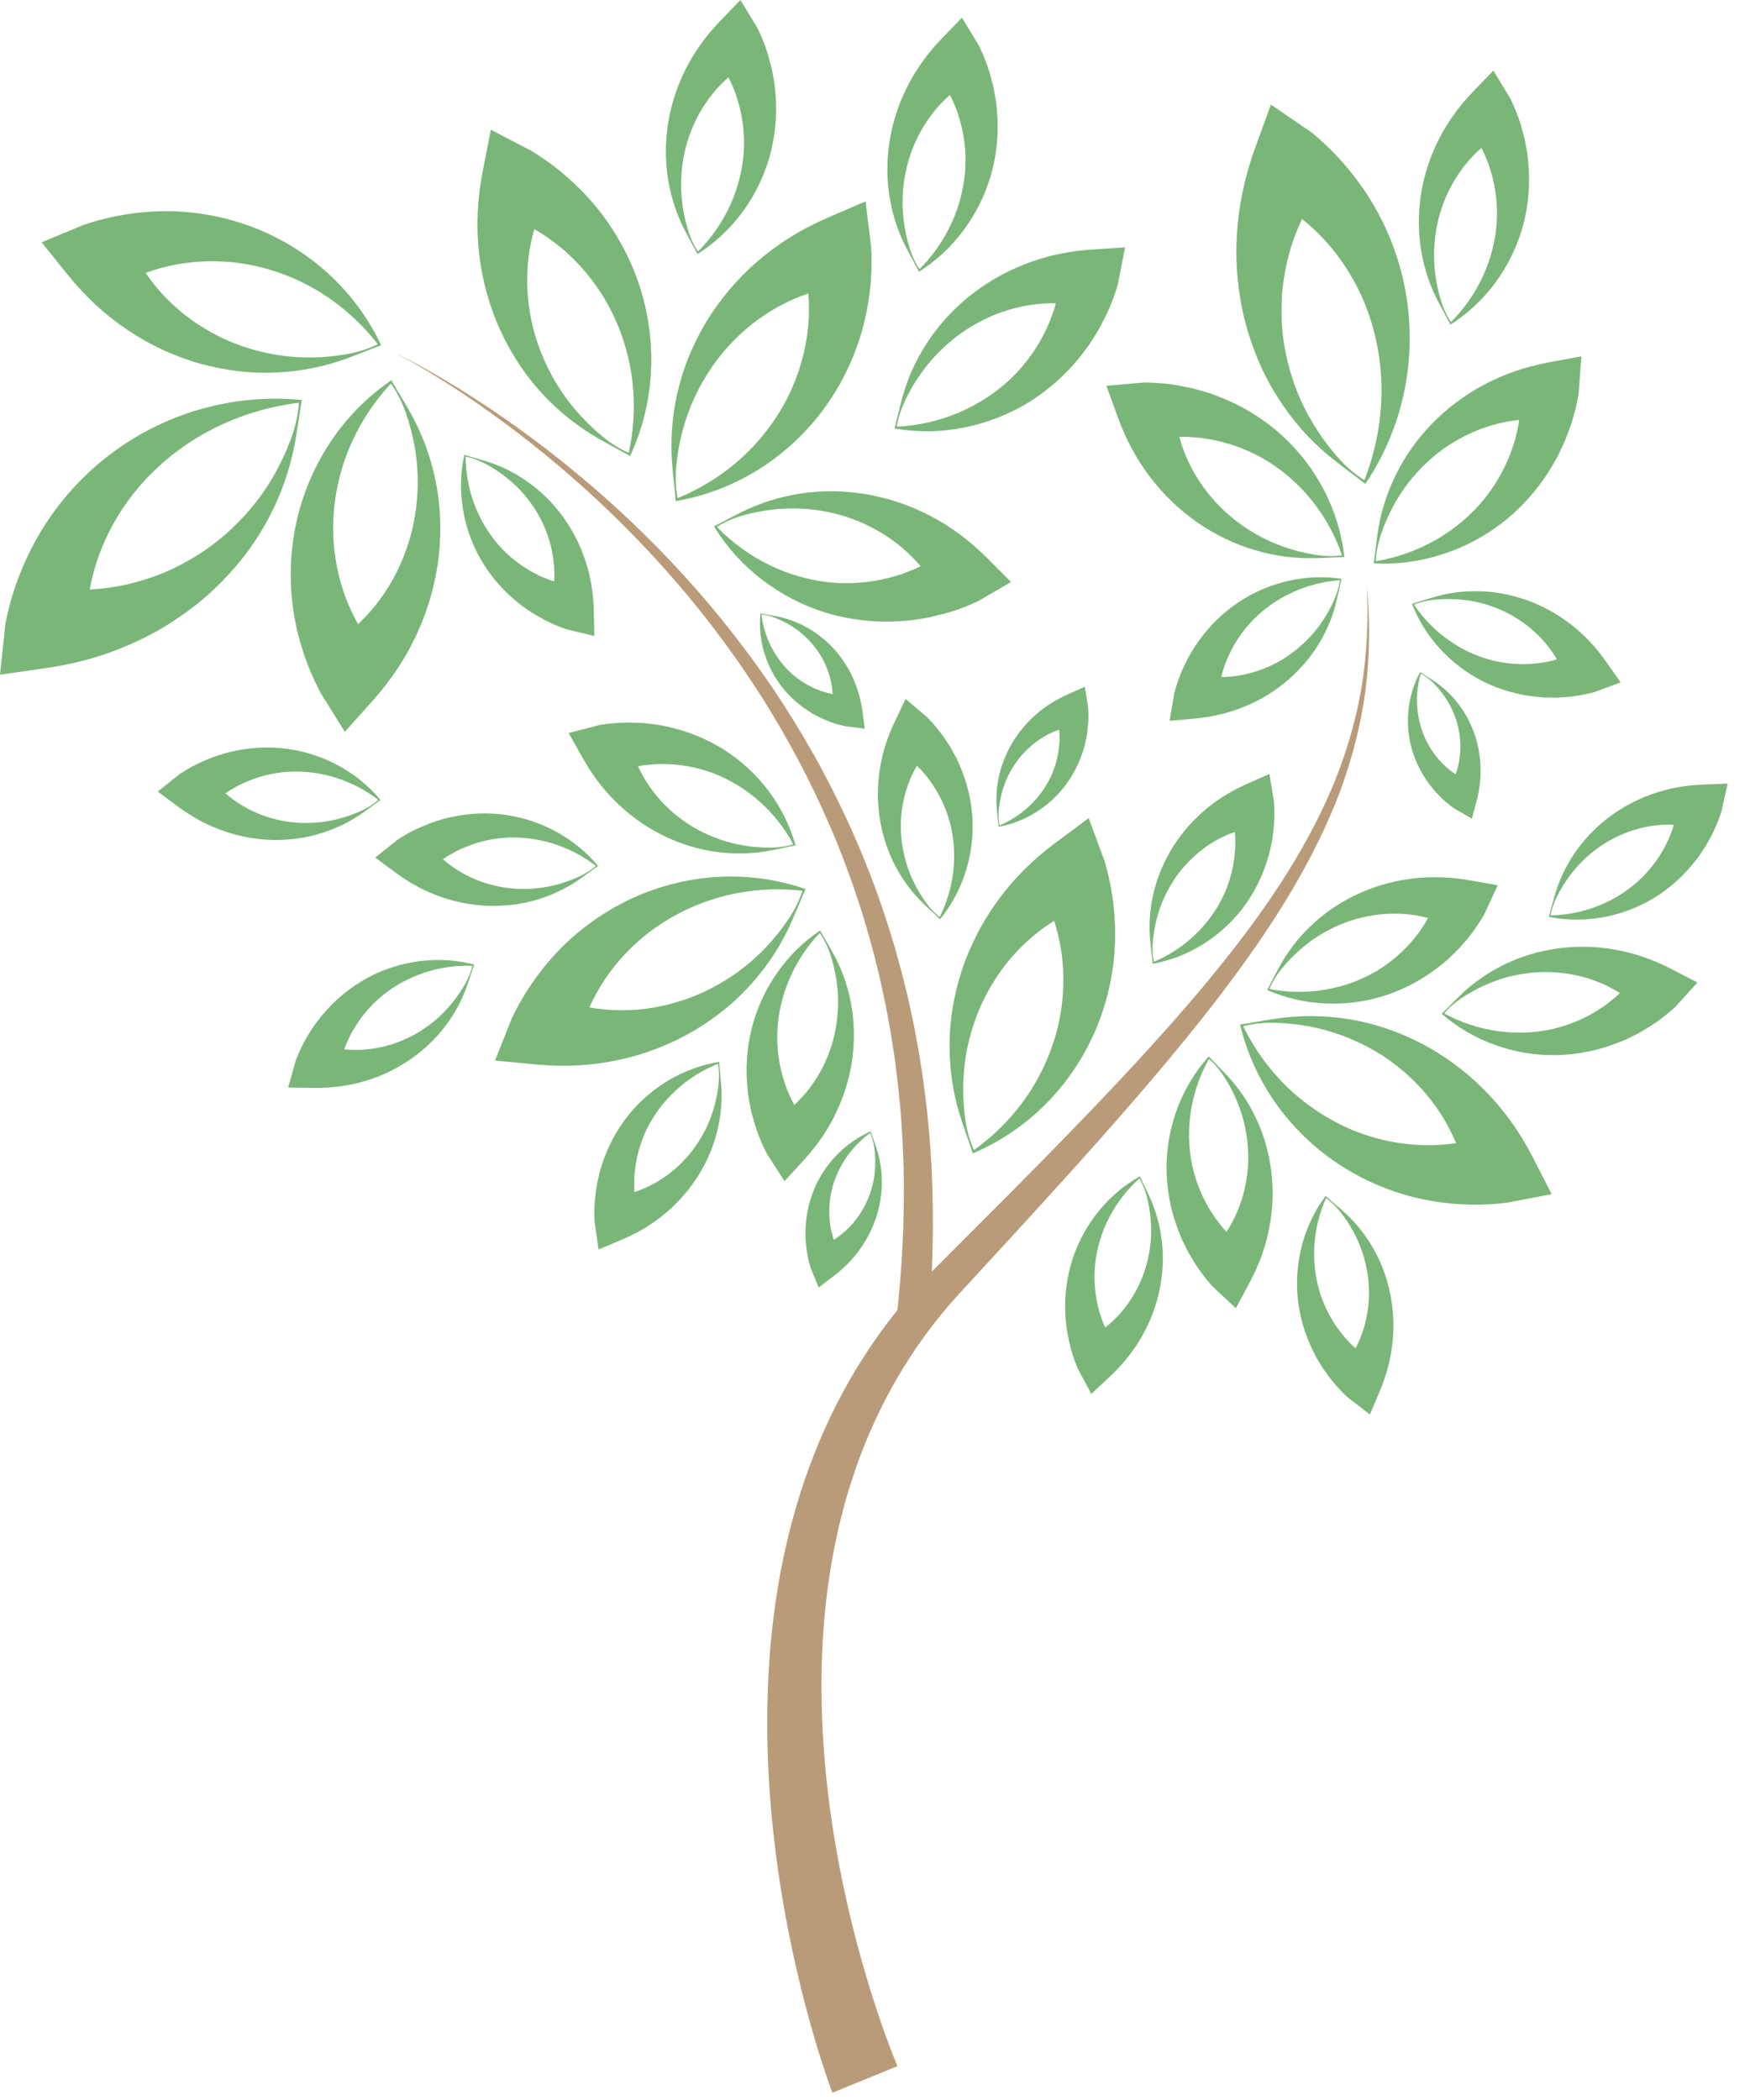 <svg width="40" height="48" viewBox="0 0 40 48" fill="none" xmlns="http://www.w3.org/2000/svg">
<g id="Group 11">
<path id="Vector" d="M15.457 10.659C15.446 10.785 15.442 10.912 15.448 11.04C15.45 11.103 15.456 11.167 15.463 11.23C15.472 11.293 15.48 11.356 15.495 11.418L15.462 11.396C16.032 11.167 16.548 10.838 16.982 10.437C17.415 10.034 17.767 9.561 18.019 9.053C18.27 8.543 18.422 7.999 18.473 7.458C18.498 7.186 18.497 6.916 18.473 6.65C18.45 6.384 18.401 6.123 18.331 5.872V5.871L19.339 6.522C18.87 6.566 18.4 6.705 17.956 6.922C17.735 7.032 17.522 7.162 17.318 7.31C17.114 7.458 16.924 7.628 16.745 7.812C16.386 8.179 16.091 8.619 15.868 9.101C15.757 9.343 15.668 9.596 15.598 9.856C15.529 10.117 15.483 10.386 15.457 10.659ZM15.367 10.659C15.318 10.104 15.356 9.533 15.485 8.973C15.549 8.693 15.636 8.416 15.747 8.145C15.858 7.876 15.99 7.612 16.143 7.357C16.296 7.102 16.474 6.86 16.667 6.628C16.862 6.397 17.076 6.179 17.309 5.978C17.774 5.573 18.313 5.238 18.903 4.983L19.784 4.603L19.911 5.634V5.634C19.931 5.99 19.921 6.345 19.877 6.692C19.834 7.04 19.761 7.381 19.658 7.711C19.451 8.369 19.125 8.978 18.712 9.501C18.297 10.023 17.795 10.46 17.243 10.79C16.69 11.119 16.087 11.341 15.476 11.448L15.444 11.454L15.442 11.426C15.438 11.362 15.431 11.298 15.425 11.234L15.405 11.043C15.392 10.915 15.378 10.787 15.367 10.659Z" fill="#7AB678"/>
<path id="Vector_2" d="M15.729 5.269C15.757 5.357 15.79 5.444 15.829 5.528C15.869 5.612 15.914 5.694 15.967 5.769L15.939 5.764C16.257 5.449 16.511 5.082 16.689 4.691C16.867 4.299 16.973 3.884 17 3.471C17.025 3.058 16.974 2.65 16.855 2.272C16.84 2.225 16.826 2.177 16.81 2.131L16.754 1.994L16.726 1.926C16.718 1.904 16.708 1.881 16.696 1.86L16.629 1.729C16.587 1.642 16.538 1.558 16.485 1.478C16.433 1.397 16.377 1.32 16.318 1.245L17.178 1.4C16.875 1.561 16.598 1.786 16.361 2.056C16.125 2.328 15.931 2.646 15.796 2.994C15.658 3.342 15.583 3.72 15.569 4.107C15.556 4.494 15.612 4.888 15.729 5.269ZM15.668 5.295C15.478 4.936 15.345 4.541 15.275 4.128C15.203 3.715 15.203 3.285 15.265 2.857C15.329 2.43 15.461 2.004 15.662 1.603C15.86 1.201 16.129 0.824 16.454 0.488L16.924 0L17.314 0.642V0.643C17.371 0.759 17.422 0.878 17.468 0.998C17.514 1.118 17.554 1.24 17.585 1.364L17.634 1.548C17.643 1.578 17.648 1.61 17.654 1.641L17.671 1.735L17.703 1.921C17.712 1.984 17.716 2.047 17.723 2.11C17.769 2.61 17.722 3.11 17.592 3.578C17.459 4.045 17.243 4.479 16.964 4.855C16.685 5.232 16.343 5.55 15.963 5.794L15.942 5.807L15.934 5.789C15.891 5.706 15.846 5.624 15.801 5.542C15.757 5.46 15.711 5.378 15.668 5.295Z" fill="#7AB678"/>
<path id="Vector_3" d="M20.792 5.673C20.82 5.761 20.853 5.848 20.892 5.932C20.931 6.016 20.977 6.097 21.03 6.173L21.002 6.168C21.32 5.853 21.573 5.486 21.752 5.095C21.93 4.703 22.035 4.287 22.063 3.875C22.088 3.462 22.037 3.053 21.918 2.676C21.903 2.629 21.889 2.581 21.873 2.535L21.817 2.398L21.789 2.33C21.78 2.307 21.771 2.285 21.759 2.264L21.692 2.133C21.65 2.046 21.601 1.962 21.548 1.882C21.495 1.801 21.439 1.724 21.381 1.649L22.24 1.803C21.937 1.964 21.66 2.189 21.424 2.46C21.188 2.732 20.994 3.05 20.859 3.398C20.721 3.746 20.646 4.124 20.631 4.511C20.619 4.898 20.675 5.292 20.792 5.673ZM20.732 5.699C20.541 5.34 20.408 4.945 20.338 4.532C20.266 4.119 20.266 3.689 20.328 3.261C20.393 2.834 20.524 2.408 20.725 2.007C20.923 1.605 21.192 1.228 21.517 0.891L21.987 0.404L22.377 1.046V1.046C22.434 1.163 22.485 1.282 22.531 1.402C22.577 1.522 22.617 1.644 22.649 1.768L22.698 1.952C22.706 1.982 22.712 2.014 22.717 2.045L22.734 2.139L22.767 2.325C22.775 2.388 22.78 2.451 22.786 2.513C22.833 3.014 22.786 3.514 22.656 3.982C22.523 4.449 22.306 4.882 22.027 5.259C21.749 5.636 21.407 5.954 21.026 6.198L21.006 6.211L20.997 6.193C20.955 6.109 20.91 6.028 20.865 5.946C20.82 5.864 20.775 5.782 20.732 5.699Z" fill="#7AB678"/>
<path id="Vector_4" d="M32.94 6.882C32.968 6.97 33.001 7.057 33.041 7.141C33.08 7.225 33.125 7.306 33.178 7.382L33.15 7.377C33.468 7.062 33.722 6.695 33.9 6.304C34.078 5.912 34.184 5.497 34.211 5.084C34.236 4.671 34.185 4.263 34.066 3.885C34.051 3.838 34.037 3.79 34.021 3.744L33.965 3.607L33.937 3.539C33.928 3.517 33.919 3.494 33.907 3.473L33.84 3.342C33.798 3.255 33.749 3.171 33.696 3.091C33.644 3.01 33.588 2.933 33.529 2.858L34.389 3.013C34.086 3.174 33.809 3.399 33.572 3.669C33.337 3.941 33.142 4.259 33.007 4.607C32.869 4.955 32.794 5.333 32.78 5.72C32.767 6.106 32.823 6.501 32.94 6.882ZM32.88 6.907C32.689 6.549 32.556 6.153 32.486 5.741C32.414 5.328 32.413 4.898 32.475 4.47C32.54 4.042 32.671 3.617 32.872 3.216C33.071 2.813 33.34 2.437 33.664 2.1L34.134 1.613L34.524 2.255V2.255C34.581 2.372 34.633 2.49 34.678 2.611C34.724 2.731 34.764 2.852 34.795 2.977L34.844 3.161C34.853 3.191 34.859 3.222 34.864 3.254L34.881 3.348L34.914 3.534C34.922 3.597 34.927 3.66 34.933 3.722C34.98 4.223 34.933 4.723 34.803 5.19C34.67 5.658 34.453 6.091 34.174 6.468C33.896 6.844 33.553 7.163 33.173 7.407L33.153 7.42L33.144 7.402C33.102 7.318 33.056 7.237 33.012 7.155C32.968 7.073 32.922 6.991 32.88 6.907Z" fill="#7AB678"/>
<path id="Vector_5" d="M33.407 22.813C33.33 22.865 33.256 22.921 33.187 22.983C33.118 23.045 33.053 23.111 32.996 23.184L32.993 23.155C33.385 23.371 33.809 23.509 34.235 23.569C34.661 23.628 35.089 23.611 35.493 23.52C35.896 23.425 36.272 23.26 36.601 23.038C36.642 23.011 36.683 22.984 36.723 22.956L36.838 22.862L36.895 22.817C36.914 22.802 36.933 22.787 36.951 22.769L37.056 22.668C37.128 22.602 37.194 22.531 37.256 22.458C37.319 22.384 37.377 22.309 37.432 22.231L37.529 23.099C37.288 22.855 36.993 22.653 36.666 22.503C36.339 22.356 35.979 22.26 35.606 22.23C35.233 22.196 34.85 22.232 34.475 22.328C34.101 22.427 33.739 22.592 33.407 22.813ZM33.365 22.762C33.655 22.478 33.995 22.237 34.371 22.053C34.746 21.866 35.158 21.743 35.587 21.681C36.015 21.621 36.46 21.626 36.902 21.704C37.344 21.78 37.781 21.93 38.197 22.146L38.798 22.457L38.294 23.014C38.199 23.102 38.099 23.185 37.997 23.263C37.895 23.341 37.79 23.415 37.68 23.48L37.517 23.579C37.49 23.596 37.462 23.61 37.434 23.625L37.349 23.668L37.179 23.753C37.122 23.778 37.063 23.8 37.004 23.824C36.538 24.012 36.045 24.109 35.56 24.118C35.074 24.124 34.597 24.04 34.157 23.879C33.716 23.719 33.313 23.482 32.971 23.187L32.953 23.172L32.968 23.158C33.036 23.094 33.101 23.027 33.166 22.961C33.232 22.894 33.297 22.827 33.365 22.762Z" fill="#7AB678"/>
<path id="Vector_6" d="M30.639 27.704C30.589 27.642 30.535 27.581 30.477 27.526C30.419 27.471 30.358 27.419 30.291 27.374L30.316 27.369C30.156 27.723 30.066 28.098 30.043 28.469C30.02 28.841 30.065 29.209 30.171 29.551C30.279 29.892 30.447 30.206 30.661 30.474C30.688 30.508 30.713 30.542 30.741 30.574L30.828 30.667C30.859 30.697 30.884 30.73 30.917 30.758L31.012 30.842C31.135 30.956 31.273 31.052 31.414 31.136L30.671 31.279C30.866 31.054 31.02 30.787 31.127 30.495C31.232 30.202 31.29 29.885 31.291 29.561C31.294 29.238 31.237 28.909 31.129 28.592C31.019 28.276 30.852 27.976 30.639 27.704ZM30.679 27.665C30.944 27.895 31.175 28.173 31.36 28.485C31.546 28.796 31.68 29.143 31.763 29.508C31.844 29.873 31.87 30.258 31.833 30.644C31.798 31.031 31.697 31.418 31.54 31.791L31.312 32.331L30.797 31.934C30.634 31.78 30.482 31.616 30.354 31.436L30.257 31.302C30.224 31.258 30.199 31.209 30.169 31.163L30.085 31.022C30.059 30.974 30.035 30.925 30.011 30.876C29.818 30.486 29.7 30.068 29.66 29.65C29.622 29.231 29.662 28.813 29.77 28.423C29.878 28.032 30.055 27.668 30.287 27.353L30.299 27.336L30.311 27.348C30.372 27.402 30.433 27.454 30.495 27.506C30.556 27.558 30.619 27.61 30.679 27.665Z" fill="#7AB678"/>
<path id="Vector_7" d="M26.216 27.36C26.195 27.283 26.171 27.206 26.14 27.132C26.11 27.058 26.075 26.986 26.032 26.918L26.057 26.924C25.767 27.181 25.532 27.487 25.359 27.817C25.187 28.147 25.078 28.502 25.035 28.857C24.996 29.213 25.021 29.568 25.107 29.9C25.118 29.941 25.127 29.983 25.139 30.023L25.182 30.144C25.197 30.184 25.207 30.224 25.226 30.263L25.278 30.379C25.343 30.533 25.431 30.677 25.525 30.812L24.789 30.639C25.058 30.513 25.308 30.331 25.524 30.108C25.74 29.884 25.922 29.618 26.055 29.323C26.19 29.029 26.272 28.705 26.302 28.372C26.329 28.039 26.3 27.695 26.216 27.36ZM26.269 27.341C26.417 27.66 26.515 28.007 26.556 28.367C26.6 28.727 26.581 29.099 26.508 29.466C26.433 29.832 26.3 30.194 26.108 30.532C25.919 30.871 25.669 31.183 25.373 31.46L24.945 31.86L24.637 31.287C24.55 31.08 24.479 30.868 24.435 30.651L24.401 30.49C24.389 30.437 24.385 30.381 24.377 30.327L24.358 30.165C24.354 30.11 24.352 30.055 24.349 30.001C24.332 29.567 24.395 29.137 24.529 28.738C24.665 28.34 24.871 27.976 25.13 27.663C25.387 27.35 25.698 27.09 26.038 26.897L26.056 26.887L26.062 26.903C26.095 26.977 26.131 27.049 26.166 27.122C26.2 27.194 26.235 27.267 26.269 27.341Z" fill="#7AB678"/>
<path id="Vector_8" d="M30.499 13.704C30.53 13.63 30.558 13.555 30.579 13.477C30.601 13.4 30.618 13.322 30.625 13.242L30.641 13.261C30.255 13.287 29.881 13.384 29.543 13.539C29.204 13.694 28.9 13.907 28.649 14.161C28.399 14.417 28.201 14.713 28.065 15.028C28.048 15.067 28.03 15.106 28.014 15.146L27.974 15.267C27.962 15.308 27.945 15.346 27.936 15.388L27.906 15.511C27.863 15.674 27.844 15.84 27.835 16.004L27.36 15.416C27.65 15.482 27.958 15.492 28.267 15.449C28.574 15.404 28.882 15.306 29.168 15.154C29.455 15.004 29.718 14.799 29.946 14.554C30.173 14.309 30.36 14.02 30.499 13.704ZM30.552 13.721C30.474 14.064 30.338 14.398 30.15 14.707C29.963 15.018 29.72 15.3 29.437 15.545C29.153 15.789 28.826 15.993 28.468 16.141C28.11 16.293 27.721 16.386 27.318 16.423L26.734 16.476L26.842 15.835V15.835C26.901 15.618 26.975 15.407 27.073 15.209L27.145 15.061C27.169 15.011 27.2 14.965 27.227 14.917L27.311 14.777C27.341 14.732 27.374 14.687 27.405 14.643C27.658 14.289 27.972 13.988 28.322 13.756C28.673 13.525 29.061 13.364 29.456 13.275C29.852 13.186 30.256 13.171 30.643 13.227L30.663 13.23L30.659 13.247C30.639 13.326 30.623 13.405 30.606 13.484C30.588 13.563 30.572 13.642 30.552 13.721Z" fill="#7AB678"/>
<path id="Vector_9" d="M32.764 13.71C32.685 13.719 32.605 13.733 32.528 13.752C32.45 13.772 32.373 13.796 32.3 13.829L32.31 13.806C32.524 14.129 32.794 14.405 33.097 14.621C33.4 14.838 33.735 14.996 34.081 15.087C34.428 15.177 34.783 15.201 35.124 15.163C35.166 15.158 35.209 15.154 35.251 15.148L35.377 15.123C35.418 15.114 35.46 15.109 35.5 15.096L35.622 15.061C35.784 15.017 35.938 14.951 36.085 14.877L35.811 15.581C35.724 15.297 35.579 15.025 35.389 14.779C35.197 14.534 34.959 14.316 34.685 14.144C34.413 13.968 34.104 13.842 33.778 13.766C33.452 13.692 33.108 13.674 32.764 13.71ZM32.753 13.655C33.09 13.553 33.447 13.504 33.809 13.514C34.172 13.521 34.537 13.592 34.891 13.715C35.243 13.841 35.582 14.023 35.89 14.26C36.199 14.495 36.474 14.787 36.706 15.118L37.043 15.598L36.433 15.823C36.216 15.88 35.995 15.921 35.775 15.934L35.61 15.945C35.556 15.949 35.5 15.945 35.446 15.945L35.282 15.942C35.227 15.938 35.173 15.932 35.119 15.927C34.686 15.883 34.269 15.761 33.894 15.573C33.519 15.383 33.186 15.127 32.913 14.827C32.639 14.528 32.425 14.185 32.281 13.821L32.273 13.802L32.29 13.797C32.368 13.775 32.445 13.75 32.522 13.726C32.598 13.702 32.675 13.677 32.753 13.655Z" fill="#7AB678"/>
<path id="Vector_10" d="M16.425 24.773C16.433 24.693 16.437 24.613 16.433 24.533C16.431 24.453 16.423 24.373 16.405 24.294L16.427 24.308C16.067 24.45 15.74 24.656 15.465 24.907C15.19 25.157 14.965 25.452 14.802 25.771C14.642 26.092 14.544 26.434 14.51 26.775C14.506 26.818 14.501 26.86 14.497 26.902L14.496 27.03C14.496 27.073 14.492 27.114 14.496 27.157L14.505 27.284C14.513 27.451 14.546 27.616 14.588 27.775L13.956 27.36C14.252 27.334 14.549 27.249 14.829 27.115C15.109 26.979 15.372 26.792 15.598 26.56C15.826 26.33 16.014 26.055 16.157 25.753C16.299 25.449 16.389 25.116 16.425 24.773ZM16.482 24.773C16.511 25.123 16.483 25.483 16.398 25.835C16.315 26.189 16.169 26.531 15.974 26.85C15.777 27.168 15.528 27.462 15.232 27.713C14.937 27.966 14.595 28.173 14.222 28.331L13.681 28.56L13.589 27.916V27.916C13.579 27.691 13.585 27.468 13.619 27.249L13.643 27.086C13.65 27.032 13.666 26.978 13.677 26.925L13.714 26.765C13.729 26.712 13.747 26.661 13.763 26.609C13.896 26.195 14.104 25.813 14.367 25.485C14.631 25.158 14.951 24.887 15.301 24.682C15.651 24.477 16.032 24.34 16.418 24.275L16.438 24.271L16.438 24.289C16.444 24.37 16.452 24.45 16.46 24.53C16.468 24.611 16.476 24.692 16.482 24.773Z" fill="#7AB678"/>
<path id="Vector_11" d="M10.626 22.5C10.665 22.43 10.701 22.358 10.731 22.283C10.76 22.209 10.786 22.133 10.802 22.054L10.815 22.075C10.428 22.06 10.047 22.116 9.694 22.234C9.34 22.352 9.016 22.531 8.738 22.758C8.462 22.986 8.234 23.26 8.065 23.558C8.045 23.596 8.023 23.632 8.003 23.67L7.95 23.786C7.933 23.825 7.912 23.861 7.899 23.902L7.856 24.021C7.796 24.179 7.759 24.342 7.734 24.504L7.324 23.869C7.604 23.965 7.911 24.008 8.221 23.997C8.532 23.985 8.848 23.921 9.148 23.8C9.45 23.683 9.733 23.506 9.986 23.288C10.238 23.067 10.454 22.799 10.626 22.5ZM10.678 22.523C10.563 22.856 10.392 23.174 10.172 23.461C9.954 23.75 9.682 24.005 9.374 24.218C9.066 24.43 8.719 24.598 8.347 24.708C7.975 24.82 7.578 24.872 7.173 24.866L6.587 24.857L6.763 24.23V24.23C6.844 24.021 6.94 23.819 7.059 23.632L7.147 23.492C7.175 23.445 7.211 23.403 7.243 23.359L7.342 23.228C7.377 23.186 7.414 23.146 7.45 23.105C7.739 22.78 8.083 22.515 8.456 22.321C8.83 22.128 9.232 22.01 9.635 21.964C10.037 21.918 10.441 21.946 10.82 22.042L10.84 22.048L10.834 22.064C10.806 22.14 10.781 22.217 10.756 22.294C10.731 22.369 10.705 22.447 10.678 22.523Z" fill="#7AB678"/>
<path id="Vector_12" d="M13.233 20.038C13.305 20.004 13.376 19.966 13.444 19.923C13.511 19.88 13.576 19.832 13.635 19.777L13.634 19.802C13.328 19.564 12.985 19.388 12.629 19.278C12.273 19.169 11.905 19.125 11.548 19.148C11.19 19.173 10.846 19.262 10.534 19.407C10.496 19.425 10.456 19.442 10.419 19.461L10.308 19.525C10.271 19.547 10.233 19.564 10.199 19.589L10.094 19.661C9.955 19.754 9.829 19.866 9.714 19.983L9.75 19.227C9.922 19.469 10.146 19.682 10.405 19.855C10.665 20.026 10.959 20.157 11.273 20.234C11.588 20.314 11.92 20.336 12.254 20.305C12.586 20.273 12.918 20.181 13.233 20.038ZM13.261 20.087C12.975 20.29 12.651 20.449 12.304 20.555C11.958 20.663 11.589 20.711 11.215 20.706C10.841 20.698 10.461 20.633 10.094 20.505C9.726 20.38 9.374 20.191 9.048 19.95L8.577 19.601L9.085 19.195C9.273 19.072 9.468 18.963 9.674 18.882L9.826 18.819C9.876 18.797 9.931 18.784 9.982 18.766L10.139 18.717C10.191 18.703 10.245 18.692 10.298 18.68C10.722 18.584 11.157 18.568 11.572 18.628C11.988 18.689 12.384 18.827 12.739 19.024C13.093 19.221 13.405 19.479 13.657 19.778L13.67 19.794L13.655 19.804C13.588 19.849 13.524 19.897 13.458 19.945C13.393 19.992 13.328 20.041 13.261 20.087Z" fill="#7AB678"/>
<path id="Vector_13" d="M8.262 18.531C8.334 18.497 8.405 18.459 8.473 18.416C8.54 18.372 8.605 18.325 8.664 18.27L8.663 18.295C8.357 18.057 8.014 17.881 7.658 17.771C7.302 17.662 6.934 17.618 6.577 17.641C6.219 17.666 5.875 17.755 5.564 17.899C5.525 17.918 5.486 17.935 5.448 17.954L5.337 18.017C5.3 18.04 5.262 18.057 5.228 18.082L5.123 18.154C4.984 18.247 4.858 18.359 4.743 18.476L4.779 17.72C4.951 17.962 5.175 18.175 5.434 18.348C5.694 18.519 5.988 18.65 6.302 18.727C6.617 18.807 6.949 18.829 7.283 18.798C7.615 18.766 7.947 18.674 8.262 18.531ZM8.29 18.58C8.004 18.783 7.68 18.942 7.333 19.047C6.987 19.156 6.618 19.204 6.244 19.199C5.87 19.191 5.49 19.126 5.123 18.998C4.755 18.873 4.403 18.684 4.077 18.443L3.606 18.094L4.114 17.688C4.302 17.565 4.497 17.456 4.703 17.375L4.855 17.312C4.905 17.29 4.96 17.277 5.012 17.259L5.168 17.21C5.221 17.196 5.274 17.185 5.327 17.173C5.751 17.077 6.186 17.061 6.601 17.121C7.017 17.182 7.414 17.32 7.768 17.517C8.122 17.714 8.434 17.972 8.686 18.271L8.699 18.287L8.684 18.297C8.617 18.342 8.553 18.39 8.487 18.438C8.423 18.485 8.357 18.533 8.29 18.58Z" fill="#7AB678"/>
<path id="Vector_14" d="M35.588 20.491C35.553 20.563 35.522 20.637 35.496 20.713C35.471 20.789 35.45 20.866 35.439 20.946L35.423 20.925C35.811 20.919 36.189 20.842 36.535 20.704C36.88 20.566 37.195 20.369 37.459 20.127C37.722 19.884 37.934 19.598 38.086 19.291C38.104 19.252 38.124 19.214 38.142 19.176L38.188 19.056C38.203 19.017 38.222 18.979 38.233 18.938L38.269 18.816C38.32 18.656 38.347 18.49 38.364 18.327L38.809 18.938C38.523 18.858 38.215 18.832 37.905 18.86C37.596 18.889 37.284 18.972 36.991 19.109C36.697 19.244 36.424 19.435 36.183 19.668C35.945 19.903 35.743 20.183 35.588 20.491ZM35.536 20.471C35.632 20.133 35.784 19.805 35.988 19.506C36.19 19.205 36.447 18.935 36.741 18.705C37.038 18.477 37.375 18.289 37.74 18.158C38.105 18.025 38.498 17.951 38.903 17.935L39.489 17.911L39.348 18.546V18.547C39.278 18.76 39.194 18.967 39.086 19.16L39.006 19.305C38.98 19.353 38.947 19.397 38.917 19.443L38.827 19.58C38.794 19.623 38.759 19.666 38.726 19.709C38.455 20.049 38.127 20.334 37.766 20.549C37.403 20.762 37.008 20.903 36.609 20.972C36.209 21.04 35.804 21.035 35.421 20.96L35.4 20.956L35.406 20.939C35.429 20.862 35.449 20.784 35.471 20.705C35.492 20.627 35.513 20.549 35.536 20.471Z" fill="#7AB678"/>
<path id="Vector_15" d="M11.075 10.591C11.004 10.555 10.931 10.522 10.855 10.495C10.779 10.468 10.702 10.447 10.623 10.433L10.644 10.419C10.643 10.806 10.714 11.185 10.845 11.533C10.977 11.882 11.169 12.199 11.405 12.468C11.644 12.735 11.927 12.952 12.231 13.109C12.269 13.129 12.306 13.149 12.345 13.168L12.463 13.216C12.503 13.232 12.54 13.251 12.582 13.263L12.702 13.301C12.861 13.355 13.027 13.385 13.189 13.405L12.57 13.839C12.656 13.555 12.687 13.247 12.664 12.937C12.64 12.627 12.564 12.314 12.432 12.018C12.302 11.721 12.116 11.445 11.887 11.2C11.657 10.958 11.381 10.752 11.075 10.591ZM11.097 10.539C11.433 10.64 11.757 10.799 12.053 11.008C12.351 11.215 12.616 11.476 12.841 11.775C13.064 12.076 13.245 12.416 13.369 12.784C13.496 13.151 13.563 13.546 13.572 13.95L13.585 14.537L12.953 14.385H12.952C12.74 14.312 12.534 14.224 12.344 14.112L12.2 14.03C12.152 14.003 12.108 13.969 12.063 13.939L11.928 13.846C11.885 13.812 11.843 13.777 11.801 13.743C11.465 13.466 11.186 13.133 10.978 12.768C10.772 12.401 10.637 12.004 10.576 11.603C10.514 11.203 10.527 10.798 10.609 10.416L10.614 10.396L10.63 10.401C10.707 10.426 10.785 10.448 10.862 10.47C10.941 10.492 11.019 10.514 11.097 10.539Z" fill="#7AB678"/>
<path id="Vector_16" d="M17.716 14.121C17.612 14.082 17.503 14.054 17.391 14.048L17.404 14.036C17.434 14.305 17.513 14.562 17.632 14.792C17.751 15.023 17.909 15.228 18.094 15.395C18.28 15.561 18.492 15.689 18.716 15.774C18.744 15.784 18.771 15.795 18.799 15.805L18.885 15.829C18.914 15.837 18.941 15.847 18.97 15.853L19.056 15.87C19.171 15.894 19.288 15.902 19.402 15.903L19.008 16.252C19.045 16.049 19.042 15.834 19.002 15.62C18.961 15.408 18.883 15.197 18.768 15.003C18.655 14.808 18.504 14.631 18.326 14.48C18.148 14.329 17.941 14.209 17.716 14.121ZM17.727 14.083C17.968 14.127 18.205 14.211 18.426 14.333C18.649 14.453 18.853 14.613 19.033 14.802C19.211 14.993 19.363 15.214 19.479 15.459C19.595 15.703 19.673 15.971 19.712 16.25L19.767 16.655L19.317 16.599C19.164 16.565 19.015 16.521 18.874 16.459L18.768 16.413C18.733 16.398 18.7 16.378 18.666 16.361L18.565 16.307C18.533 16.287 18.501 16.266 18.469 16.245C18.215 16.08 17.995 15.872 17.823 15.635C17.651 15.398 17.526 15.133 17.452 14.861C17.378 14.588 17.354 14.307 17.381 14.036L17.382 14.022L17.394 14.024C17.505 14.046 17.616 14.062 17.727 14.083Z" fill="#7AB678"/>
<path id="Vector_17" d="M32.732 15.583C32.651 15.507 32.56 15.438 32.46 15.39L32.477 15.384C32.401 15.643 32.375 15.911 32.395 16.169C32.415 16.428 32.481 16.678 32.588 16.904C32.695 17.129 32.842 17.329 33.015 17.494C33.037 17.514 33.057 17.535 33.08 17.555L33.149 17.61C33.173 17.628 33.194 17.648 33.219 17.664L33.293 17.714C33.389 17.781 33.494 17.833 33.599 17.878L33.1 18.048C33.213 17.874 33.293 17.675 33.339 17.462C33.383 17.25 33.393 17.026 33.362 16.803C33.333 16.578 33.262 16.358 33.156 16.149C33.05 15.942 32.905 15.75 32.732 15.583ZM32.756 15.552C32.961 15.686 33.147 15.855 33.304 16.052C33.463 16.249 33.589 16.476 33.682 16.719C33.773 16.964 33.828 17.226 33.839 17.497C33.853 17.767 33.821 18.044 33.748 18.317L33.643 18.712L33.25 18.487C33.122 18.396 33.001 18.298 32.895 18.185L32.816 18.102C32.789 18.075 32.766 18.044 32.742 18.015L32.67 17.926C32.647 17.895 32.626 17.863 32.604 17.832C32.434 17.582 32.312 17.304 32.244 17.02C32.177 16.734 32.164 16.442 32.202 16.162C32.238 15.882 32.325 15.614 32.455 15.374L32.462 15.361L32.471 15.368C32.565 15.432 32.661 15.49 32.756 15.552Z" fill="#7AB678"/>
<path id="Vector_18" d="M21.163 20.629C21.21 20.694 21.261 20.756 21.316 20.814C21.371 20.872 21.431 20.927 21.495 20.974L21.471 20.977C21.646 20.632 21.753 20.261 21.792 19.891C21.831 19.521 21.804 19.151 21.713 18.804C21.62 18.458 21.466 18.137 21.265 17.86C21.24 17.825 21.216 17.79 21.19 17.756L21.106 17.659C21.077 17.628 21.053 17.594 21.022 17.565L20.931 17.476C20.813 17.356 20.679 17.255 20.543 17.164L21.291 17.055C21.086 17.271 20.921 17.532 20.8 17.818C20.682 18.106 20.61 18.42 20.594 18.743C20.576 19.067 20.619 19.398 20.712 19.719C20.808 20.04 20.962 20.348 21.163 20.629ZM21.12 20.667C20.866 20.424 20.647 20.137 20.477 19.817C20.305 19.498 20.186 19.145 20.12 18.777C20.056 18.408 20.047 18.023 20.102 17.639C20.155 17.254 20.272 16.871 20.447 16.506L20.699 15.976L21.195 16.396C21.351 16.558 21.496 16.729 21.616 16.914L21.707 17.052C21.737 17.098 21.761 17.148 21.788 17.196L21.866 17.34C21.89 17.389 21.911 17.44 21.933 17.489C22.109 17.887 22.207 18.31 22.229 18.73C22.248 19.15 22.189 19.565 22.063 19.951C21.938 20.337 21.744 20.692 21.499 20.996L21.486 21.012L21.474 21C21.416 20.943 21.357 20.889 21.297 20.834C21.238 20.778 21.178 20.724 21.12 20.667Z" fill="#7AB678"/>
<path id="Vector_19" d="M26.349 21.528C26.343 21.608 26.341 21.688 26.346 21.768C26.35 21.848 26.36 21.928 26.379 22.006L26.357 21.992C26.715 21.843 27.037 21.631 27.307 21.375C27.578 21.119 27.797 20.819 27.953 20.497C28.107 20.174 28.198 19.83 28.225 19.488C28.228 19.445 28.233 19.403 28.235 19.36L28.234 19.232C28.233 19.189 28.236 19.148 28.231 19.105L28.22 18.979C28.208 18.811 28.172 18.647 28.127 18.489L28.767 18.892C28.471 18.923 28.176 19.014 27.898 19.154C27.622 19.296 27.363 19.488 27.141 19.724C26.918 19.958 26.735 20.238 26.598 20.543C26.462 20.85 26.379 21.184 26.349 21.528ZM26.293 21.529C26.256 21.179 26.277 20.819 26.355 20.466C26.431 20.111 26.57 19.765 26.758 19.442C26.949 19.121 27.192 18.822 27.483 18.565C27.773 18.306 28.111 18.091 28.481 17.927L29.016 17.688L29.12 18.329V18.33C29.135 18.554 29.134 18.778 29.104 18.997L29.084 19.16C29.078 19.215 29.063 19.269 29.053 19.323L29.019 19.483C29.005 19.535 28.988 19.588 28.973 19.64C28.848 20.056 28.648 20.442 28.392 20.776C28.134 21.108 27.82 21.385 27.474 21.597C27.128 21.809 26.75 21.954 26.366 22.026L26.346 22.03L26.345 22.013C26.338 21.932 26.328 21.852 26.318 21.772C26.31 21.69 26.3 21.61 26.293 21.529Z" fill="#7AB678"/>
<path id="Vector_20" d="M22.829 18.529C22.825 18.588 22.823 18.647 22.827 18.706C22.828 18.736 22.831 18.765 22.835 18.795C22.84 18.824 22.843 18.853 22.851 18.882L22.835 18.872C23.098 18.762 23.336 18.606 23.535 18.417C23.734 18.228 23.896 18.007 24.011 17.769C24.124 17.53 24.191 17.277 24.211 17.025C24.213 16.994 24.217 16.962 24.218 16.931L24.217 16.837C24.216 16.805 24.219 16.774 24.215 16.743L24.207 16.65C24.198 16.526 24.171 16.405 24.138 16.289L24.61 16.586C24.392 16.608 24.176 16.678 23.97 16.779C23.766 16.884 23.575 17.026 23.412 17.2C23.246 17.372 23.112 17.578 23.011 17.803C22.912 18.029 22.851 18.276 22.829 18.529ZM22.787 18.53C22.761 18.272 22.776 18.007 22.833 17.746C22.889 17.484 22.992 17.23 23.131 16.991C23.271 16.754 23.451 16.534 23.665 16.344C23.878 16.152 24.128 15.996 24.401 15.874L24.796 15.697L24.872 16.17C24.883 16.335 24.882 16.501 24.86 16.662L24.845 16.783C24.841 16.823 24.83 16.863 24.823 16.902L24.797 17.02C24.787 17.059 24.775 17.097 24.764 17.136C24.671 17.443 24.524 17.728 24.335 17.973C24.145 18.218 23.913 18.423 23.658 18.579C23.403 18.735 23.125 18.842 22.841 18.895L22.826 18.898L22.825 18.885C22.823 18.855 22.819 18.825 22.816 18.796L22.805 18.707C22.8 18.649 22.793 18.59 22.787 18.53Z" fill="#7AB678"/>
<path id="Vector_21" d="M19.982 26.222C19.973 26.164 19.961 26.106 19.944 26.049C19.936 26.021 19.926 25.993 19.916 25.965C19.905 25.938 19.894 25.91 19.881 25.884L19.898 25.89C19.667 26.057 19.471 26.264 19.32 26.493C19.169 26.722 19.062 26.974 19.004 27.231C18.948 27.489 18.94 27.752 18.978 28.001C18.983 28.032 18.987 28.064 18.993 28.095L19.015 28.186C19.023 28.216 19.027 28.247 19.038 28.277L19.067 28.366C19.104 28.484 19.157 28.596 19.216 28.701L18.689 28.52C18.896 28.448 19.091 28.331 19.268 28.185C19.443 28.037 19.597 27.856 19.716 27.649C19.838 27.444 19.922 27.212 19.969 26.971C20.015 26.728 20.019 26.474 19.982 26.222ZM20.023 26.212C20.107 26.457 20.153 26.719 20.156 26.986C20.161 27.254 20.119 27.525 20.039 27.788C19.956 28.051 19.831 28.307 19.665 28.54C19.502 28.776 19.294 28.985 19.057 29.166L18.712 29.428L18.53 28.984C18.482 28.825 18.445 28.665 18.43 28.502L18.417 28.381C18.412 28.341 18.414 28.3 18.412 28.26L18.409 28.139C18.41 28.099 18.414 28.058 18.416 28.018C18.436 27.698 18.514 27.387 18.642 27.105C18.772 26.824 18.951 26.572 19.163 26.362C19.376 26.152 19.623 25.984 19.887 25.868L19.901 25.862L19.905 25.874C19.913 25.902 19.925 25.93 19.934 25.959L19.964 26.043C19.983 26.099 20.003 26.155 20.023 26.212Z" fill="#7AB678"/>
<path id="Vector_22" d="M9.268 9.415C9.224 9.296 9.175 9.178 9.116 9.065C9.087 9.008 9.056 8.953 9.023 8.899C8.988 8.845 8.954 8.792 8.914 8.742L8.954 8.748C8.532 9.195 8.203 9.71 7.977 10.256C7.753 10.803 7.632 11.38 7.616 11.947C7.602 12.515 7.692 13.073 7.874 13.586C7.965 13.843 8.08 14.088 8.213 14.319C8.345 14.552 8.499 14.767 8.668 14.966L7.481 14.798C7.888 14.561 8.256 14.238 8.567 13.855C8.722 13.663 8.861 13.455 8.984 13.235C9.106 13.015 9.209 12.781 9.294 12.539C9.465 12.055 9.548 11.532 9.549 11.001C9.548 10.735 9.523 10.468 9.477 10.202C9.429 9.937 9.359 9.673 9.268 9.415ZM9.349 9.377C9.627 9.86 9.832 10.394 9.95 10.957C10.009 11.238 10.046 11.527 10.059 11.818C10.071 12.11 10.063 12.405 10.03 12.7C9.998 12.996 9.939 13.29 9.86 13.582C9.781 13.873 9.677 14.161 9.55 14.441C9.299 15.004 8.949 15.534 8.521 16.013L7.882 16.728L7.333 15.846V15.845C7.166 15.531 7.026 15.204 6.921 14.871C6.813 14.537 6.736 14.197 6.692 13.855C6.603 13.169 6.643 12.481 6.799 11.832C6.956 11.184 7.229 10.578 7.591 10.046C7.955 9.515 8.409 9.061 8.92 8.708L8.947 8.689L8.959 8.713C8.99 8.77 9.023 8.825 9.055 8.88L9.154 9.045C9.219 9.154 9.286 9.265 9.349 9.377Z" fill="#7AB678"/>
<path id="Vector_23" d="M18.02 21.013C18.09 20.907 18.155 20.798 18.211 20.683C18.24 20.627 18.265 20.568 18.289 20.509C18.312 20.45 18.335 20.39 18.352 20.329L18.37 20.364C17.76 20.291 17.15 20.331 16.576 20.474C16.003 20.619 15.468 20.865 15.002 21.189C14.536 21.515 14.141 21.919 13.836 22.369C13.684 22.595 13.555 22.833 13.449 23.078C13.34 23.323 13.258 23.575 13.198 23.829V23.829L12.628 22.775C13.06 22.962 13.539 23.066 14.032 23.088C14.278 23.098 14.529 23.087 14.778 23.055C15.029 23.023 15.277 22.966 15.523 22.89C16.014 22.741 16.484 22.497 16.912 22.182C17.125 22.023 17.325 21.844 17.511 21.649C17.696 21.453 17.866 21.24 18.02 21.013ZM18.098 21.056C17.875 21.566 17.567 22.049 17.184 22.478C16.994 22.692 16.784 22.894 16.556 23.077C16.329 23.26 16.087 23.429 15.83 23.578C15.573 23.727 15.301 23.855 15.02 23.965C14.738 24.074 14.445 24.162 14.144 24.226C13.543 24.358 12.909 24.391 12.269 24.332L11.314 24.242L11.698 23.277V23.276C11.851 22.955 12.031 22.649 12.237 22.366C12.441 22.081 12.669 21.817 12.918 21.577C13.417 21.099 13.995 20.722 14.608 20.462C15.223 20.204 15.874 20.062 16.517 20.038C17.16 20.016 17.796 20.111 18.383 20.311L18.414 20.322L18.402 20.346C18.374 20.405 18.35 20.464 18.325 20.523L18.251 20.701C18.2 20.819 18.151 20.938 18.098 21.056Z" fill="#7AB678"/>
<path id="Vector_24" d="M22.064 25.587C22.083 25.712 22.107 25.837 22.142 25.959C22.159 26.02 22.179 26.081 22.201 26.141C22.223 26.2 22.247 26.259 22.275 26.316L22.238 26.303C22.74 25.95 23.166 25.51 23.497 25.02C23.825 24.529 24.059 23.988 24.188 23.435C24.315 22.881 24.339 22.317 24.263 21.778C24.225 21.509 24.162 21.246 24.077 20.992C23.994 20.739 23.887 20.496 23.761 20.267L24.891 20.669C24.444 20.819 24.019 21.062 23.638 21.376C23.448 21.533 23.27 21.709 23.105 21.9C22.941 22.091 22.794 22.3 22.663 22.52C22.397 22.96 22.212 23.456 22.105 23.977C22.053 24.237 22.025 24.504 22.017 24.774C22.01 25.043 22.026 25.315 22.064 25.587ZM21.977 25.607C21.801 25.079 21.707 24.514 21.704 23.939C21.701 23.652 21.723 23.362 21.769 23.074C21.815 22.786 21.883 22.498 21.973 22.215C22.064 21.932 22.18 21.656 22.316 21.386C22.451 21.116 22.611 20.855 22.791 20.606C23.15 20.105 23.599 19.655 24.114 19.272L24.884 18.699L25.244 19.673V19.674C25.346 20.015 25.417 20.363 25.454 20.711C25.492 21.059 25.5 21.408 25.475 21.753C25.425 22.442 25.248 23.109 24.966 23.712C24.683 24.316 24.294 24.856 23.833 25.304C23.37 25.752 22.834 26.106 22.264 26.35L22.234 26.363L22.226 26.337C22.207 26.275 22.186 26.215 22.165 26.154L22.101 25.973C22.06 25.851 22.017 25.73 21.977 25.607Z" fill="#7AB678"/>
<path id="Vector_25" d="M17.617 19.375C17.708 19.373 17.799 19.367 17.89 19.353C17.98 19.34 18.069 19.321 18.155 19.292L18.142 19.317C17.937 18.929 17.664 18.586 17.346 18.307C17.028 18.028 16.667 17.811 16.287 17.668C15.905 17.527 15.507 17.46 15.117 17.464C15.068 17.465 15.02 17.464 14.971 17.466L14.827 17.481L14.755 17.487C14.731 17.489 14.707 17.491 14.683 17.497L14.542 17.523C14.448 17.538 14.355 17.561 14.264 17.587C14.174 17.614 14.085 17.644 13.998 17.678L14.387 16.913C14.453 17.244 14.586 17.569 14.774 17.868C14.963 18.166 15.207 18.44 15.496 18.666C15.784 18.895 16.119 19.072 16.478 19.195C16.838 19.317 17.225 19.376 17.617 19.375ZM17.624 19.438C17.233 19.515 16.823 19.529 16.415 19.477C16.006 19.427 15.601 19.306 15.216 19.126C14.832 18.944 14.469 18.699 14.149 18.397C13.826 18.096 13.549 17.736 13.324 17.334L12.998 16.754L13.713 16.569H13.714C13.84 16.549 13.966 16.534 14.092 16.525C14.218 16.517 14.344 16.513 14.47 16.519L14.657 16.525C14.688 16.525 14.719 16.528 14.75 16.532L14.843 16.543L15.028 16.565C15.089 16.575 15.15 16.588 15.21 16.6C15.694 16.699 16.151 16.885 16.555 17.14C16.957 17.397 17.303 17.724 17.578 18.093C17.853 18.463 18.056 18.875 18.177 19.302L18.184 19.325L18.165 19.328C18.074 19.343 17.984 19.363 17.895 19.383C17.805 19.402 17.715 19.421 17.624 19.438Z" fill="#7AB678"/>
<path id="Vector_26" d="M18.97 21.79C18.94 21.705 18.906 21.62 18.864 21.539C18.824 21.457 18.777 21.378 18.722 21.306L18.751 21.31C18.446 21.628 18.206 21.994 18.041 22.384C17.876 22.773 17.783 23.184 17.767 23.59C17.753 23.997 17.814 24.396 17.941 24.765C17.956 24.811 17.971 24.857 17.988 24.902L18.047 25.035L18.076 25.101C18.086 25.123 18.095 25.145 18.108 25.166L18.177 25.292C18.221 25.377 18.272 25.458 18.325 25.535C18.379 25.613 18.436 25.688 18.495 25.76L17.646 25.63C17.94 25.464 18.206 25.236 18.432 24.964C18.656 24.692 18.839 24.374 18.962 24.028C19.089 23.683 19.152 23.309 19.157 22.929C19.16 22.548 19.095 22.162 18.97 21.79ZM19.029 21.764C19.225 22.112 19.366 22.496 19.445 22.9C19.526 23.304 19.538 23.726 19.488 24.148C19.436 24.57 19.317 24.991 19.131 25.39C18.946 25.791 18.691 26.167 18.381 26.507L17.932 26.998L17.532 26.377V26.377C17.473 26.264 17.42 26.148 17.372 26.032C17.324 25.915 17.281 25.796 17.247 25.675L17.195 25.495C17.185 25.466 17.179 25.435 17.172 25.405L17.153 25.313L17.116 25.131C17.107 25.07 17.101 25.007 17.093 24.946C17.034 24.455 17.067 23.963 17.183 23.5C17.302 23.038 17.503 22.606 17.767 22.23C18.032 21.852 18.359 21.53 18.727 21.281L18.746 21.268L18.755 21.285C18.799 21.366 18.846 21.445 18.892 21.524C18.937 21.604 18.984 21.683 19.029 21.764Z" fill="#7AB678"/>
<path id="Vector_27" d="M29.139 23.378C29.012 23.376 28.884 23.38 28.758 23.394C28.695 23.401 28.632 23.411 28.569 23.422C28.507 23.434 28.445 23.448 28.384 23.467L28.404 23.431C28.67 23.985 29.033 24.478 29.461 24.885C29.892 25.29 30.387 25.609 30.911 25.828C31.436 26.045 31.989 26.16 32.533 26.175C32.805 26.182 33.075 26.163 33.339 26.121C33.603 26.081 33.86 26.015 34.106 25.928H34.106L33.524 26.977C33.449 26.512 33.279 26.052 33.033 25.625C32.909 25.412 32.764 25.207 32.603 25.014C32.442 24.82 32.26 24.641 32.065 24.474C31.674 24.14 31.216 23.875 30.72 23.684C30.472 23.59 30.213 23.518 29.949 23.465C29.684 23.415 29.413 23.385 29.139 23.378ZM29.133 23.289C29.683 23.202 30.255 23.203 30.823 23.294C31.107 23.34 31.389 23.409 31.666 23.501C31.942 23.594 32.215 23.708 32.479 23.845C32.743 23.98 32.997 24.141 33.24 24.32C33.484 24.498 33.715 24.698 33.931 24.917C34.366 25.354 34.736 25.87 35.029 26.441L35.467 27.295L34.447 27.49H34.446C34.093 27.534 33.738 27.547 33.388 27.526C33.039 27.506 32.693 27.456 32.358 27.375C31.686 27.212 31.058 26.927 30.509 26.549C29.96 26.17 29.491 25.698 29.125 25.169C28.76 24.638 28.499 24.051 28.352 23.449L28.344 23.417L28.371 23.414C28.435 23.405 28.498 23.394 28.561 23.384L28.75 23.351C28.878 23.33 29.005 23.307 29.133 23.289Z" fill="#7AB678"/>
<path id="Vector_28" d="M27.973 24.598C27.923 24.523 27.869 24.449 27.809 24.38C27.75 24.311 27.685 24.246 27.614 24.189L27.643 24.187C27.425 24.569 27.284 24.984 27.219 25.402C27.155 25.82 27.166 26.241 27.25 26.638C27.337 27.036 27.494 27.408 27.707 27.734C27.734 27.774 27.759 27.816 27.787 27.855L27.877 27.97L27.921 28.026C27.936 28.045 27.95 28.064 27.967 28.081L28.065 28.186C28.128 28.258 28.198 28.324 28.268 28.386C28.34 28.448 28.413 28.506 28.489 28.561L27.634 28.645C27.878 28.411 28.079 28.124 28.231 27.805C28.381 27.486 28.48 27.133 28.515 26.767C28.553 26.401 28.523 26.024 28.434 25.654C28.343 25.286 28.186 24.928 27.973 24.598ZM28.024 24.558C28.3 24.846 28.532 25.185 28.707 25.556C28.885 25.928 29.001 26.334 29.056 26.756C29.109 27.177 29.098 27.615 29.015 28.048C28.935 28.482 28.781 28.909 28.563 29.315L28.248 29.902L27.709 29.398C27.624 29.303 27.543 29.204 27.468 29.102C27.393 29.001 27.322 28.896 27.259 28.788L27.164 28.626C27.148 28.6 27.134 28.572 27.12 28.544L27.079 28.459L26.998 28.292C26.974 28.234 26.953 28.176 26.931 28.119C26.753 27.658 26.664 27.172 26.663 26.695C26.663 26.218 26.753 25.75 26.916 25.32C27.08 24.889 27.318 24.496 27.613 24.164L27.629 24.146L27.642 24.161C27.704 24.229 27.768 24.294 27.833 24.359C27.896 24.425 27.96 24.491 28.024 24.558Z" fill="#7AB678"/>
<path id="Vector_29" d="M29.283 22.158C29.227 22.23 29.174 22.304 29.128 22.383C29.081 22.461 29.04 22.542 29.008 22.628L28.996 22.602C29.427 22.688 29.865 22.692 30.282 22.623C30.7 22.553 31.096 22.41 31.447 22.205C31.797 21.998 32.102 21.732 32.344 21.427C32.374 21.389 32.405 21.352 32.434 21.313L32.514 21.192L32.554 21.132C32.568 21.113 32.581 21.093 32.592 21.071L32.661 20.945C32.709 20.863 32.75 20.776 32.786 20.689C32.823 20.602 32.856 20.514 32.885 20.424L33.231 21.21C32.933 21.052 32.598 20.95 32.247 20.906C31.897 20.864 31.531 20.881 31.172 20.962C30.813 21.041 30.464 21.188 30.141 21.389C29.82 21.591 29.53 21.853 29.283 22.158ZM29.23 22.123C29.418 21.771 29.666 21.445 29.964 21.162C30.26 20.876 30.61 20.638 30.993 20.454C31.377 20.271 31.796 20.145 32.233 20.088C32.67 20.028 33.124 20.04 33.577 20.119L34.233 20.234L33.924 20.905V20.905C33.86 21.015 33.792 21.122 33.719 21.226C33.646 21.329 33.57 21.429 33.486 21.523L33.362 21.664C33.342 21.688 33.32 21.71 33.298 21.731L33.231 21.797L33.097 21.926C33.05 21.967 33.002 22.006 32.954 22.045C32.572 22.358 32.139 22.595 31.686 22.746C31.233 22.895 30.76 22.957 30.301 22.937C29.84 22.917 29.393 22.814 28.985 22.638L28.963 22.628L28.973 22.612C29.018 22.531 29.059 22.449 29.101 22.368C29.143 22.286 29.185 22.204 29.23 22.123Z" fill="#7AB678"/>
<path id="Vector_30" d="M6.655 10.019C6.679 9.95 6.702 9.882 6.723 9.812C6.742 9.742 6.762 9.672 6.776 9.6C6.792 9.529 6.804 9.457 6.815 9.386C6.824 9.313 6.832 9.241 6.834 9.168L6.865 9.202C6.159 9.284 5.482 9.491 4.872 9.8C4.263 10.109 3.723 10.525 3.281 11.01C2.84 11.496 2.503 12.054 2.282 12.639C2.171 12.931 2.092 13.233 2.04 13.535C1.987 13.837 1.965 14.141 1.971 14.441L1.04 13.415C1.581 13.509 2.149 13.5 2.712 13.398C2.993 13.345 3.273 13.267 3.547 13.168C3.821 13.068 4.087 12.94 4.344 12.792C4.86 12.497 5.327 12.101 5.725 11.633C5.923 11.399 6.1 11.144 6.257 10.874C6.412 10.603 6.545 10.316 6.655 10.019ZM6.755 10.046C6.646 10.682 6.43 11.309 6.112 11.895C5.954 12.188 5.77 12.47 5.561 12.736C5.509 12.803 5.454 12.867 5.4 12.933C5.345 12.998 5.287 13.06 5.231 13.124C5.174 13.187 5.114 13.248 5.055 13.31C4.994 13.371 4.932 13.43 4.87 13.49C4.619 13.725 4.345 13.939 4.055 14.135C3.766 14.331 3.458 14.505 3.135 14.655C2.492 14.959 1.789 15.164 1.056 15.27L0 15.422L0.125 14.244C0.206 13.838 0.323 13.442 0.477 13.066C0.629 12.689 0.814 12.328 1.032 11.991C1.467 11.317 2.021 10.739 2.648 10.289C3.276 9.84 3.972 9.513 4.691 9.323C5.41 9.132 6.149 9.073 6.863 9.14L6.901 9.144L6.894 9.174C6.88 9.247 6.87 9.319 6.858 9.392L6.825 9.609L6.791 9.827C6.78 9.9 6.768 9.973 6.755 10.046Z" fill="#7AB678"/>
<path id="Vector_31" d="M13.755 9.965C13.853 10.045 13.955 10.121 14.064 10.188C14.117 10.222 14.173 10.253 14.229 10.284C14.286 10.312 14.342 10.341 14.402 10.364L14.365 10.379C14.5 9.78 14.521 9.168 14.437 8.583C14.351 7.998 14.161 7.44 13.885 6.944C13.607 6.448 13.246 6.014 12.828 5.666C12.619 5.492 12.396 5.339 12.163 5.208C11.931 5.075 11.688 4.968 11.441 4.883L12.548 4.422C12.318 4.834 12.166 5.3 12.094 5.788C12.059 6.032 12.046 6.282 12.052 6.534C12.058 6.786 12.089 7.039 12.139 7.291C12.239 7.795 12.434 8.287 12.704 8.744C12.84 8.972 12.999 9.189 13.174 9.394C13.35 9.598 13.545 9.789 13.755 9.965ZM13.704 10.038C13.219 9.764 12.77 9.409 12.382 8.985C12.188 8.774 12.009 8.544 11.849 8.3C11.691 8.055 11.548 7.797 11.425 7.527C11.302 7.256 11.202 6.973 11.122 6.682C11.041 6.391 10.984 6.09 10.95 5.784C10.88 5.172 10.91 4.538 11.035 3.907L11.22 2.966L12.142 3.446H12.142C12.447 3.631 12.733 3.841 12.994 4.075C13.256 4.307 13.496 4.561 13.709 4.832C14.134 5.377 14.45 5.99 14.647 6.626C14.842 7.264 14.917 7.925 14.876 8.567C14.833 9.21 14.674 9.832 14.415 10.396L14.402 10.426L14.379 10.411C14.324 10.378 14.267 10.348 14.211 10.317L14.042 10.225C13.93 10.163 13.816 10.103 13.704 10.038Z" fill="#7AB678"/>
<path id="Vector_32" d="M16.953 11.789C16.849 11.82 16.747 11.857 16.648 11.902C16.549 11.946 16.452 11.997 16.363 12.058L16.369 12.024C16.731 12.405 17.156 12.71 17.612 12.927C18.067 13.145 18.552 13.277 19.036 13.318C19.52 13.356 19.999 13.304 20.445 13.173C20.501 13.156 20.557 13.141 20.612 13.123L20.773 13.06L20.854 13.029C20.88 13.019 20.907 13.009 20.933 12.995L21.087 12.919C21.19 12.871 21.289 12.815 21.385 12.755C21.481 12.695 21.573 12.631 21.662 12.564L21.462 13.569C21.279 13.21 21.021 12.88 20.709 12.597C20.395 12.316 20.026 12.081 19.62 11.915C19.215 11.746 18.773 11.65 18.32 11.625C17.867 11.603 17.404 11.66 16.953 11.789ZM16.925 11.718C17.35 11.502 17.816 11.354 18.302 11.281C18.788 11.205 19.292 11.213 19.793 11.295C20.293 11.381 20.789 11.544 21.255 11.787C21.723 12.028 22.159 12.352 22.547 12.74L23.109 13.302L22.348 13.746H22.347C22.209 13.81 22.069 13.868 21.927 13.919C21.785 13.97 21.642 14.015 21.495 14.049L21.278 14.102C21.242 14.112 21.205 14.118 21.168 14.124L21.058 14.142L20.839 14.177C20.765 14.185 20.691 14.189 20.618 14.195C20.03 14.239 19.444 14.173 18.898 14.011C18.353 13.845 17.849 13.582 17.414 13.247C16.978 12.912 16.611 12.504 16.333 12.053L16.319 12.029L16.34 12.019C16.439 11.971 16.535 11.92 16.632 11.869C16.729 11.818 16.826 11.767 16.925 11.718Z" fill="#7AB678"/>
<path id="Vector_33" d="M7.942 8.092C8.067 8.069 8.191 8.039 8.312 7.999C8.373 7.98 8.432 7.958 8.491 7.934C8.55 7.909 8.608 7.883 8.664 7.853L8.652 7.891C8.279 7.403 7.824 6.994 7.322 6.682C6.818 6.372 6.269 6.16 5.711 6.053C5.153 5.946 4.588 5.945 4.053 6.041C3.785 6.089 3.524 6.163 3.274 6.257C3.024 6.35 2.786 6.467 2.562 6.601L2.92 5.457C3.087 5.897 3.347 6.313 3.675 6.682C3.84 6.865 4.022 7.036 4.219 7.193C4.417 7.35 4.631 7.489 4.856 7.612C5.306 7.86 5.809 8.027 6.333 8.113C6.595 8.155 6.863 8.173 7.133 8.171C7.401 8.167 7.673 8.14 7.942 8.092ZM7.966 8.179C7.445 8.375 6.884 8.49 6.31 8.515C6.023 8.529 5.732 8.518 5.442 8.484C5.153 8.448 4.863 8.392 4.577 8.313C4.29 8.233 4.01 8.127 3.734 8.002C3.459 7.877 3.193 7.727 2.937 7.556C2.422 7.217 1.956 6.787 1.553 6.286L0.95 5.539L1.91 5.141H1.911C2.248 5.027 2.593 4.942 2.939 4.892C3.285 4.84 3.634 4.819 3.979 4.83C4.67 4.854 5.343 5.005 5.957 5.264C6.571 5.524 7.126 5.892 7.592 6.336C8.057 6.781 8.431 7.303 8.698 7.863L8.712 7.893L8.686 7.902C8.625 7.922 8.565 7.947 8.506 7.97L8.327 8.04C8.207 8.086 8.088 8.134 7.966 8.179Z" fill="#7AB678"/>
<path id="Vector_34" d="M30.072 12.683C30.176 12.698 30.281 12.708 30.386 12.71C30.491 12.711 30.597 12.707 30.701 12.69L30.682 12.716C30.52 12.233 30.273 11.791 29.963 11.412C29.653 11.033 29.281 10.717 28.873 10.482C28.464 10.25 28.021 10.097 27.576 10.029C27.52 10.021 27.465 10.01 27.41 10.004L27.241 9.993L27.158 9.987C27.131 9.985 27.103 9.982 27.075 9.984L26.908 9.987C26.798 9.986 26.688 9.995 26.579 10.009C26.47 10.021 26.363 10.04 26.257 10.062H26.257L26.846 9.262C26.858 9.652 26.949 10.048 27.107 10.425C27.266 10.802 27.494 11.16 27.782 11.473C28.068 11.788 28.416 12.054 28.804 12.263C29.193 12.47 29.623 12.611 30.072 12.683ZM30.067 12.757C29.606 12.771 29.135 12.71 28.679 12.573C28.221 12.44 27.781 12.225 27.375 11.947C26.972 11.666 26.603 11.319 26.294 10.912C25.983 10.507 25.733 10.044 25.552 9.543L25.29 8.819L26.142 8.743H26.142C26.29 8.743 26.437 8.75 26.582 8.764C26.728 8.777 26.873 8.797 27.015 8.828L27.228 8.87C27.264 8.877 27.299 8.886 27.333 8.897L27.438 8.926L27.644 8.986C27.712 9.01 27.779 9.036 27.846 9.061C28.38 9.265 28.867 9.564 29.279 9.931C29.69 10.302 30.024 10.74 30.269 11.214C30.513 11.687 30.667 12.197 30.725 12.707L30.728 12.735L30.706 12.734C30.599 12.736 30.493 12.741 30.387 12.746C30.281 12.75 30.174 12.755 30.067 12.757Z" fill="#7AB678"/>
<path id="Vector_35" d="M20.677 9.177C20.634 9.273 20.594 9.371 20.564 9.472C20.533 9.573 20.508 9.676 20.496 9.78L20.476 9.754C20.985 9.733 21.478 9.618 21.928 9.425C22.378 9.232 22.785 8.963 23.124 8.636C23.461 8.307 23.73 7.924 23.919 7.515C23.942 7.464 23.967 7.413 23.989 7.362L24.046 7.204L24.075 7.125C24.085 7.099 24.095 7.073 24.101 7.046L24.144 6.885C24.175 6.779 24.198 6.671 24.215 6.563C24.233 6.455 24.245 6.347 24.253 6.239V6.238L24.858 7.027C24.48 6.93 24.074 6.908 23.668 6.955C23.263 7.003 22.855 7.122 22.475 7.313C22.093 7.5 21.74 7.761 21.432 8.076C21.126 8.392 20.87 8.766 20.677 9.177ZM20.607 9.152C20.722 8.704 20.911 8.269 21.169 7.869C21.424 7.466 21.752 7.104 22.132 6.79C22.514 6.48 22.95 6.222 23.426 6.038C23.901 5.851 24.416 5.74 24.947 5.705L25.715 5.654L25.552 6.493V6.494C25.511 6.635 25.464 6.774 25.41 6.911C25.357 7.047 25.298 7.181 25.229 7.309L25.129 7.501C25.113 7.534 25.094 7.564 25.075 7.595L25.018 7.687L24.903 7.869C24.861 7.928 24.817 7.985 24.774 8.042C24.431 8.499 24.008 8.884 23.541 9.179C23.071 9.471 22.557 9.67 22.034 9.773C21.512 9.877 20.98 9.884 20.472 9.798L20.445 9.794L20.452 9.772C20.48 9.669 20.504 9.566 20.529 9.463C20.555 9.359 20.58 9.255 20.607 9.152Z" fill="#7AB678"/>
<path id="Vector_36" d="M30.581 10.457C30.674 10.56 30.773 10.66 30.879 10.75C30.931 10.795 30.987 10.838 31.043 10.88C31.099 10.92 31.157 10.96 31.217 10.994L31.174 11.005C31.426 10.373 31.559 9.708 31.576 9.054C31.592 8.399 31.487 7.755 31.279 7.162C31.07 6.57 30.753 6.032 30.36 5.58C30.164 5.353 29.946 5.15 29.714 4.969C29.484 4.786 29.238 4.63 28.983 4.499L30.27 4.18C29.946 4.593 29.695 5.077 29.525 5.598C29.442 5.859 29.38 6.129 29.34 6.406C29.299 6.682 29.287 6.965 29.294 7.249C29.308 7.818 29.43 8.392 29.644 8.939C29.861 9.485 30.18 10.001 30.581 10.457ZM30.513 10.529C30.024 10.151 29.594 9.682 29.247 9.147C29.071 8.88 28.917 8.597 28.787 8.3C28.755 8.226 28.725 8.15 28.694 8.075C28.665 7.999 28.639 7.922 28.61 7.845C28.583 7.768 28.559 7.69 28.533 7.612C28.51 7.533 28.488 7.454 28.466 7.375C28.382 7.056 28.326 6.728 28.292 6.395C28.258 6.061 28.252 5.723 28.272 5.383C28.308 4.702 28.455 4.017 28.699 3.351L29.05 2.391L29.986 3.032C30.291 3.285 30.572 3.564 30.819 3.865C31.068 4.165 31.289 4.484 31.473 4.821C31.843 5.494 32.079 6.224 32.173 6.957C32.266 7.69 32.225 8.425 32.059 9.118C31.894 9.811 31.607 10.461 31.226 11.032L31.206 11.062L31.183 11.043C31.129 10.998 31.072 10.956 31.016 10.913L30.848 10.787C30.737 10.702 30.624 10.617 30.513 10.529Z" fill="#7AB678"/>
<path id="Vector_37" d="M31.558 12.236C31.526 12.336 31.498 12.438 31.48 12.542C31.461 12.646 31.449 12.751 31.449 12.856L31.426 12.832C31.928 12.751 32.406 12.579 32.83 12.334C33.254 12.089 33.626 11.773 33.923 11.409C34.219 11.043 34.442 10.631 34.581 10.203C34.598 10.149 34.617 10.096 34.633 10.042L34.671 9.879L34.69 9.797C34.697 9.77 34.703 9.744 34.706 9.716L34.73 9.551C34.748 9.442 34.758 9.332 34.762 9.223C34.767 9.114 34.767 9.004 34.761 8.897V8.896L35.456 9.607C35.068 9.557 34.663 9.582 34.265 9.676C33.868 9.773 33.478 9.939 33.123 10.172C32.765 10.403 32.446 10.704 32.177 11.053C31.91 11.403 31.701 11.805 31.558 12.236ZM31.485 12.219C31.546 11.761 31.683 11.307 31.892 10.879C32.097 10.449 32.381 10.05 32.721 9.695C33.063 9.342 33.466 9.035 33.917 8.795C34.367 8.554 34.865 8.383 35.388 8.285L36.145 8.144L36.083 8.996V8.997C36.058 9.142 36.028 9.286 35.99 9.428C35.954 9.569 35.911 9.709 35.857 9.844L35.781 10.048C35.769 10.082 35.754 10.115 35.738 10.147L35.692 10.245L35.599 10.44C35.565 10.502 35.528 10.564 35.492 10.626C35.205 11.121 34.831 11.553 34.401 11.9C33.97 12.245 33.482 12.504 32.976 12.668C32.468 12.833 31.941 12.903 31.427 12.877L31.4 12.876L31.404 12.853C31.42 12.747 31.432 12.642 31.444 12.537C31.458 12.431 31.47 12.325 31.485 12.219Z" fill="#7AB678"/>
<path id="Vector_38" d="M19.026 47.834L18.995 47.751L18.968 47.675L18.915 47.524C18.881 47.425 18.847 47.325 18.815 47.226C18.75 47.028 18.689 46.829 18.63 46.631C18.513 46.234 18.405 45.835 18.307 45.435C18.109 44.635 17.949 43.826 17.823 43.012C17.575 41.384 17.473 39.727 17.577 38.074C17.681 36.422 18.004 34.77 18.617 33.218C19.227 31.669 20.141 30.231 21.31 29.053L23.012 27.349C23.577 26.78 24.14 26.21 24.694 25.634C25.25 25.058 25.799 24.477 26.335 23.885C26.872 23.294 27.396 22.691 27.895 22.07C28.395 21.45 28.871 20.81 29.302 20.141C29.732 19.472 30.118 18.774 30.432 18.043C30.742 17.311 30.975 16.545 31.113 15.759C31.245 14.971 31.284 14.167 31.239 13.366C31.317 14.164 31.313 14.973 31.212 15.773C31.106 16.572 30.903 17.36 30.619 18.118C30.331 18.874 29.968 19.601 29.559 20.299C29.149 20.997 28.694 21.666 28.214 22.316C27.734 22.965 27.231 23.596 26.715 24.215C26.199 24.834 25.67 25.442 25.137 26.044C24.603 26.646 24.062 27.24 23.521 27.834L21.894 29.605C20.848 30.751 20.064 32.113 19.558 33.569C19.051 35.027 18.814 36.575 18.781 38.126C18.748 39.679 18.908 41.24 19.208 42.771C19.359 43.537 19.543 44.297 19.762 45.046C19.871 45.42 19.988 45.792 20.113 46.159C20.176 46.343 20.241 46.525 20.308 46.706C20.342 46.796 20.376 46.885 20.411 46.974L20.463 47.105L20.489 47.169L20.514 47.226L19.026 47.834Z" fill="#BA9B79"/>
<path id="Vector_39" d="M9.033 8.071C9.534 8.312 10.017 8.591 10.49 8.881C10.964 9.174 11.426 9.485 11.878 9.81C12.78 10.463 13.641 11.175 14.449 11.945C15.258 12.715 16.013 13.541 16.705 14.421C17.051 14.86 17.381 15.312 17.694 15.777C18.006 16.242 18.3 16.72 18.576 17.207C18.854 17.695 19.107 18.195 19.344 18.704C19.402 18.832 19.464 18.958 19.518 19.088L19.684 19.475C19.738 19.604 19.789 19.736 19.841 19.866C19.867 19.931 19.894 19.996 19.918 20.062L19.991 20.26C20.038 20.392 20.09 20.523 20.134 20.656L20.268 21.056C20.313 21.19 20.351 21.325 20.393 21.459L20.455 21.661C20.474 21.729 20.492 21.796 20.511 21.864L20.622 22.271L20.723 22.681C20.758 22.817 20.787 22.956 20.816 23.093C20.845 23.231 20.877 23.368 20.903 23.506C20.953 23.783 21.009 24.059 21.048 24.338C21.069 24.477 21.093 24.616 21.111 24.756L21.164 25.175C21.183 25.315 21.196 25.455 21.209 25.595L21.249 26.016L21.277 26.438L21.291 26.648C21.296 26.718 21.297 26.789 21.3 26.86C21.349 27.986 21.32 29.115 21.221 30.238L20.488 30.162C20.614 29.073 20.673 27.976 20.656 26.88C20.655 26.811 20.655 26.742 20.653 26.674L20.645 26.469L20.629 26.058L20.602 25.647C20.593 25.511 20.584 25.373 20.569 25.237L20.529 24.828C20.515 24.691 20.495 24.556 20.479 24.419C20.448 24.146 20.401 23.877 20.359 23.605C20.337 23.47 20.31 23.335 20.286 23.2C20.261 23.066 20.236 22.931 20.206 22.797L20.119 22.394L20.021 21.994C20.005 21.928 19.99 21.861 19.972 21.795L19.917 21.596C19.88 21.464 19.846 21.331 19.806 21.2L19.686 20.805C19.647 20.674 19.6 20.545 19.557 20.414L19.492 20.219C19.47 20.154 19.445 20.09 19.422 20.025C19.374 19.896 19.328 19.766 19.279 19.638L19.127 19.255C19.077 19.126 19.02 19.001 18.966 18.874C18.748 18.369 18.513 17.871 18.253 17.385C17.995 16.898 17.719 16.421 17.425 15.953C17.129 15.488 16.816 15.033 16.486 14.589C15.827 13.702 15.102 12.863 14.321 12.078C13.541 11.291 12.704 10.56 11.823 9.885C11.382 9.548 10.93 9.226 10.466 8.921C10.001 8.617 9.527 8.326 9.033 8.071Z" fill="#BA9B79"/>
</g>
</svg>

